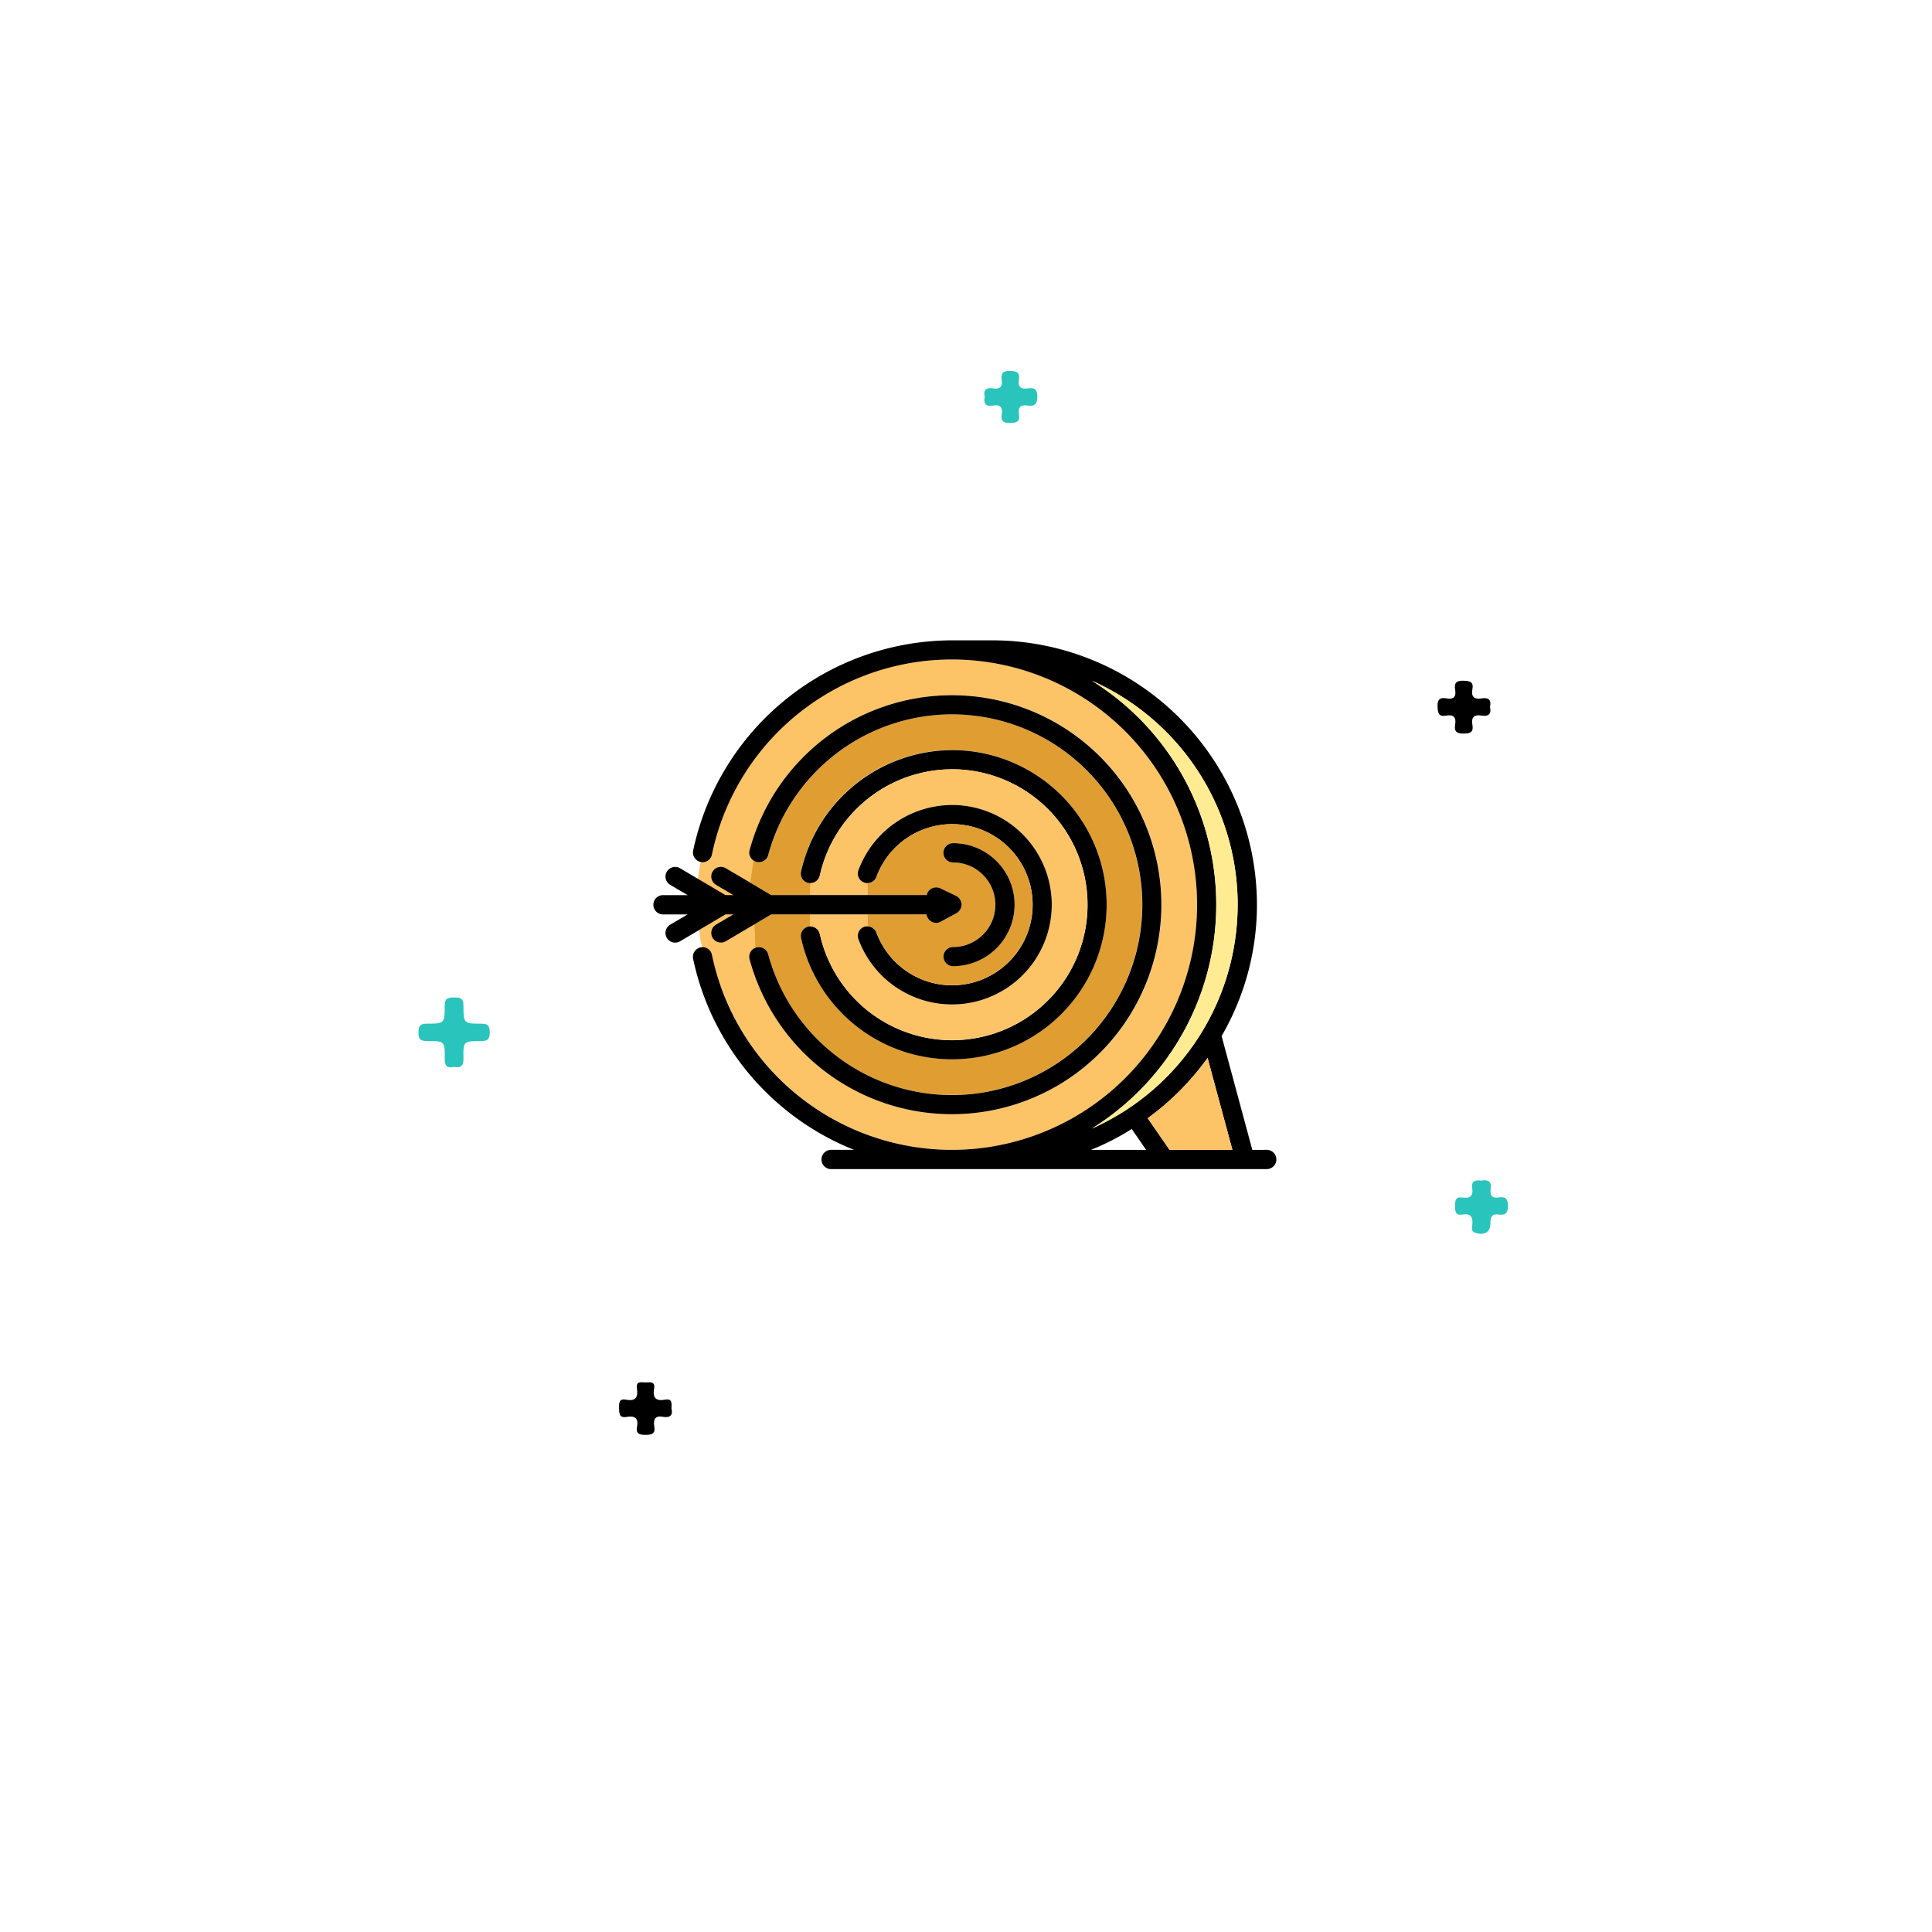 <svg xmlns="http://www.w3.org/2000/svg" xmlns:xlink="http://www.w3.org/1999/xlink" width="101.841" height="101.841" viewBox="0 0 101.841 101.841">
  <defs>
    <filter id="Trazado_127721" x="0" y="0" width="101.841" height="101.841" filterUnits="userSpaceOnUse">
      <feOffset dy="3" input="SourceAlpha"/>
      <feGaussianBlur stdDeviation="3" result="blur"/>
      <feFlood flood-opacity="0.161"/>
      <feComposite operator="in" in2="blur"/>
      <feComposite in="SourceGraphic"/>
    </filter>
    <clipPath id="clip-path">
      <rect id="Rectángulo_37342" data-name="Rectángulo 37342" width="32.832" height="27.873" fill="none"/>
    </clipPath>
  </defs>
  <g id="Grupo_157819" data-name="Grupo 157819" transform="translate(9 6)">
    <g transform="matrix(1, 0, 0, 1, -9, -6)" filter="url(#Trazado_127721)">
      <path id="Trazado_127721-2" data-name="Trazado 127721" d="M41.92,0A41.92,41.92,0,1,1,0,41.92,41.92,41.92,0,0,1,41.92,0Z" transform="translate(9 6)" fill="#fff"/>
    </g>
    <g id="Grupo_156593" data-name="Grupo 156593" transform="translate(13.06 13.55)">
      <path id="Trazado_127053" data-name="Trazado 127053" d="M15.172,123.3c-.385.086-.474-.1-.47-.455.01-.9-.006-.916-.937-.91-.346,0-.454-.105-.448-.448.006-.319.065-.468.433-.467.934,0,.958-.015.948-.948,0-.422.2-.43.515-.433s.475.049.475.424c0,.944.019.961.942.957.357,0,.441.127.442.459s-.084.458-.441.456c-.94-.005-.963.012-.942.9.01.413-.143.534-.518.462" transform="translate(-13.318 -86.609)" fill="#29c4bb"/>
      <path id="Trazado_127054" data-name="Trazado 127054" d="M213.39,151.158c.344-.066.535.048.478.438-.047.326.065.508.426.452s.482.075.485.454c0,.4-.16.49-.5.444-.324-.044-.427.1-.421.42.01.505-.3.7-.791.546-.232-.073-.181-.258-.166-.4.041-.4-.051-.644-.522-.564-.365.062-.387-.167-.386-.447s.012-.506.382-.449c.4.062.588-.084.521-.506-.063-.4.195-.42.493-.385" transform="translate(-157.352 -108.476)" fill="#29c4bb"/>
      <path id="Trazado_127055" data-name="Trazado 127055" d="M210.218,69.017c.089.384-.087.515-.447.455-.39-.066-.549.094-.48.482s-.1.464-.459.468-.516-.107-.451-.472c.07-.388-.092-.548-.478-.476s-.435-.134-.45-.47c-.018-.395.136-.5.479-.438.374.065.513-.09.45-.454-.061-.349.052-.491.441-.477.343.012.541.061.468.454s.1.541.481.477c.36-.061.535.068.446.452" transform="translate(-153.737 -51.302)" fill="#010000"/>
      <path id="Trazado_127056" data-name="Trazado 127056" d="M54.541,186.388c.084.358-.093.49-.451.425-.421-.076-.52.143-.46.5.067.394-.124.455-.47.453-.331,0-.508-.077-.439-.433.091-.468-.143-.583-.546-.514s-.394-.19-.4-.474.006-.507.379-.434c.5.1.631-.142.563-.592-.065-.431.263-.307.482-.32s.491-.044.423.33c-.084.462.078.676.567.582.408-.078.358.206.346.479" transform="translate(-41.202 -131.68)" fill="#010000"/>
      <path id="Trazado_127057" data-name="Trazado 127057" d="M121.782,17.18c-.1-.409.13-.488.464-.439s.484-.092.431-.434.049-.5.442-.49c.362.007.527.1.464.473s.111.505.469.451c.331-.05.5.03.5.434s-.154.525-.515.468c-.381-.061-.511.113-.452.469.066.4-.148.445-.484.452-.359.007-.476-.128-.423-.457.058-.361-.076-.526-.453-.463s-.525-.09-.443-.464" transform="translate(-91.933 -15.817)" fill="#29c4bb"/>
    </g>
    <g id="Grupo_157146" data-name="Grupo 157146" transform="translate(25.441 27.754)">
      <g id="Grupo_157145" data-name="Grupo 157145" clip-path="url(#clip-path)">
        <path id="Trazado_128920" data-name="Trazado 128920" d="M17.986,5.76A10.031,10.031,0,1,1,8.3,18.409a.508.508,0,0,0-.623-.359.639.639,0,0,0-.156.068l-.556-.935L8.461,16.3h2.066v.63a.593.593,0,0,0-.108.014.5.5,0,0,0-.386.6,8.15,8.15,0,1,0,0-3.51.5.5,0,0,0,.386.6.593.593,0,0,0,.108.014v.63H8.461L6.97,14.405l.556-.942a.455.455,0,0,0,.156.068.5.5,0,0,0,.623-.352A10.035,10.035,0,0,1,17.986,5.76" transform="translate(-2.248 -1.858)" fill="#e09d31"/>
        <path id="Trazado_128921" data-name="Trazado 128921" d="M16.857,1.49A13.211,13.211,0,0,0,4.169,11.081c-.5.205-.756,1.907-.689,2.455a15.3,15.3,0,0,1,.3,2.068l-.241.144a3.806,3.806,0,0,0,.161.919.624.624,0,0,1,.094,0c0,.106,0,.212,0,.318a.869.869,0,0,1-.007.441v.034A1.167,1.167,0,0,0,4.673,18.7,12.922,12.922,0,1,0,16.857,1.49m0,23.97A11.056,11.056,0,0,1,6.384,17.9a1.412,1.412,0,0,0,.093-.441A19.621,19.621,0,0,0,6.2,13.434l.2-1.348a.5.5,0,0,1-.2-.549A11.045,11.045,0,1,1,16.857,25.46" transform="translate(-1.119 -0.481)" fill="#fdc367"/>
        <path id="Trazado_128922" data-name="Trazado 128922" d="M33.323,26.857a.508.508,0,0,1,0,1.016H10.362a.508.508,0,0,1,0-1.016h1.206A13.962,13.962,0,0,1,3.085,16.782a.508.508,0,0,1,.23-.528.436.436,0,0,1,.163-.068.5.5,0,0,1,.6.393,12.924,12.924,0,1,0,0-5.291.5.5,0,0,1-.488.407.593.593,0,0,1-.108-.014.508.508,0,0,1-.393-.6A13.984,13.984,0,0,1,16.73,0h2.134A13.951,13.951,0,0,1,32.808,13.936a13.8,13.8,0,0,1-1.863,6.924l1.619,6Zm-1.809,0-1.308-4.844a14.05,14.05,0,0,1-3.157,3.178L28.2,26.857Zm.278-12.92A12.94,12.94,0,0,0,24.1,2.127a13.9,13.9,0,0,1,0,23.611,12.93,12.93,0,0,0,7.69-11.8m-4.824,12.92-.759-1.1a13.082,13.082,0,0,1-2.148,1.1Z" transform="translate(-0.992)"/>
        <path id="Trazado_128923" data-name="Trazado 128923" d="M41.617,32.49l1.308,4.844H39.612L38.46,35.668a14.051,14.051,0,0,0,3.157-3.178" transform="translate(-12.403 -10.478)" fill="#fdc367"/>
        <path id="Trazado_128924" data-name="Trazado 128924" d="M34.11,3.14a12.907,12.907,0,0,1,0,23.611,13.9,13.9,0,0,0,0-23.611" transform="translate(-11 -1.013)" fill="#ffeb92"/>
        <path id="Trazado_128925" data-name="Trazado 128925" d="M18.145,4.27A11.043,11.043,0,1,1,7.481,18.193a.515.515,0,0,1,.2-.556.639.639,0,0,1,.156-.068.508.508,0,0,1,.623.359,10.034,10.034,0,1,0,0-5.23.5.5,0,0,1-.623.352.455.455,0,0,1-.156-.068.5.5,0,0,1-.2-.549A11.052,11.052,0,0,1,18.145,4.27" transform="translate(-2.407 -1.377)"/>
        <path id="Trazado_128926" data-name="Trazado 128926" d="M19.438,8.54a8.15,8.15,0,1,1-7.954,9.905.5.5,0,0,1,.386-.6.593.593,0,0,1,.108-.014.512.512,0,0,1,.495.4,7.141,7.141,0,1,0,0-3.076.512.512,0,0,1-.495.4.593.593,0,0,1-.108-.014.5.5,0,0,1-.386-.6,8.193,8.193,0,0,1,7.954-6.4" transform="translate(-3.699 -2.754)"/>
        <path id="Trazado_128927" data-name="Trazado 128927" d="M19.679,10.03a7.138,7.138,0,1,1-6.965,8.679.512.512,0,0,0-.495-.4v-.63h3.008v.63a.5.5,0,0,0-.474.684,5.257,5.257,0,1,0,0-3.645.5.5,0,0,0,.3.65.541.541,0,0,0,.176.034v.63H12.22v-.63a.512.512,0,0,0,.495-.4,7.172,7.172,0,0,1,6.965-5.6" transform="translate(-3.941 -3.235)" fill="#fdc367"/>
        <path id="Trazado_128928" data-name="Trazado 128928" d="M20.869,12.81a5.257,5.257,0,1,1-4.926,7.08.5.5,0,0,1,.474-.684.5.5,0,0,1,.474.332,4.248,4.248,0,1,0,0-2.94.5.5,0,0,1-.474.332.541.541,0,0,1-.176-.034.5.5,0,0,1-.3-.65,5.274,5.274,0,0,1,4.926-3.435" transform="translate(-5.131 -4.131)"/>
        <path id="Trazado_128929" data-name="Trazado 128929" d="M21.111,14.3a4.245,4.245,0,1,1-3.977,5.718.5.5,0,0,0-.474-.332v-.63h3.11a.421.421,0,0,0,.061.176.506.506,0,0,0,.447.271.494.494,0,0,0,.237-.061L21.348,19a.517.517,0,0,0,.115-.088c.007-.007.007-.014.014-.014a.543.543,0,0,0,.088-.129c.007-.014.014-.034.02-.047a.577.577,0,0,0,.027-.156.024.024,0,0,0,.007-.014v-.014a.478.478,0,0,0-.041-.169.1.1,0,0,0-.014-.041.7.7,0,0,0-.081-.115c-.007-.007-.014-.02-.027-.027a.453.453,0,0,0-.129-.095l-.833-.4a.516.516,0,0,0-.678.244.634.634,0,0,0-.027.108H16.66v-.63a.5.5,0,0,0,.474-.332A4.261,4.261,0,0,1,21.111,14.3m3.306,4.248A3.25,3.25,0,0,0,21.172,15.3a.508.508,0,0,0,0,1.016,2.229,2.229,0,1,1,0,4.458.5.5,0,0,0,0,1.009,3.244,3.244,0,0,0,3.245-3.239" transform="translate(-5.373 -4.612)" fill="#e09d31"/>
        <path id="Trazado_128930" data-name="Trazado 128930" d="M23.081,15.78a3.242,3.242,0,1,1,0,6.484.5.5,0,0,1,0-1.009,2.229,2.229,0,1,0,0-4.458.508.508,0,0,1,0-1.016" transform="translate(-7.282 -5.089)"/>
        <path id="Trazado_128931" data-name="Trazado 128931" d="M16.247,19.614v.007a.024.024,0,0,1-.007.014.577.577,0,0,1-.027.156c-.007.014-.014.034-.02.047a.543.543,0,0,1-.088.129c-.007,0-.007.007-.014.014a.517.517,0,0,1-.115.088l-.833.447a.494.494,0,0,1-.237.061.506.506,0,0,1-.447-.271.421.421,0,0,1-.061-.176H6.213l-1.491.881-.908.535a.488.488,0,0,1-.257.068.507.507,0,0,1-.257-.942l.921-.542H3.8L1.917,21.247l-.508.3a.509.509,0,0,1-.522-.874l.921-.542H.508a.508.508,0,1,1,0-1.016h1.3l-.921-.542a.509.509,0,0,1,.522-.874L3.8,19.113h.42L3.3,18.571a.513.513,0,0,1-.176-.7.544.544,0,0,1,.19-.183.509.509,0,0,1,.5.007l.908.535,1.491.881h8.2A.634.634,0,0,1,14.445,19a.516.516,0,0,1,.678-.244l.833.4a.453.453,0,0,1,.129.095c.014.007.02.02.027.027a.7.7,0,0,1,.081.115.1.1,0,0,1,.014.041.478.478,0,0,1,.041.169Z" transform="translate(0 -5.684)"/>
      </g>
    </g>
  </g>
</svg>
